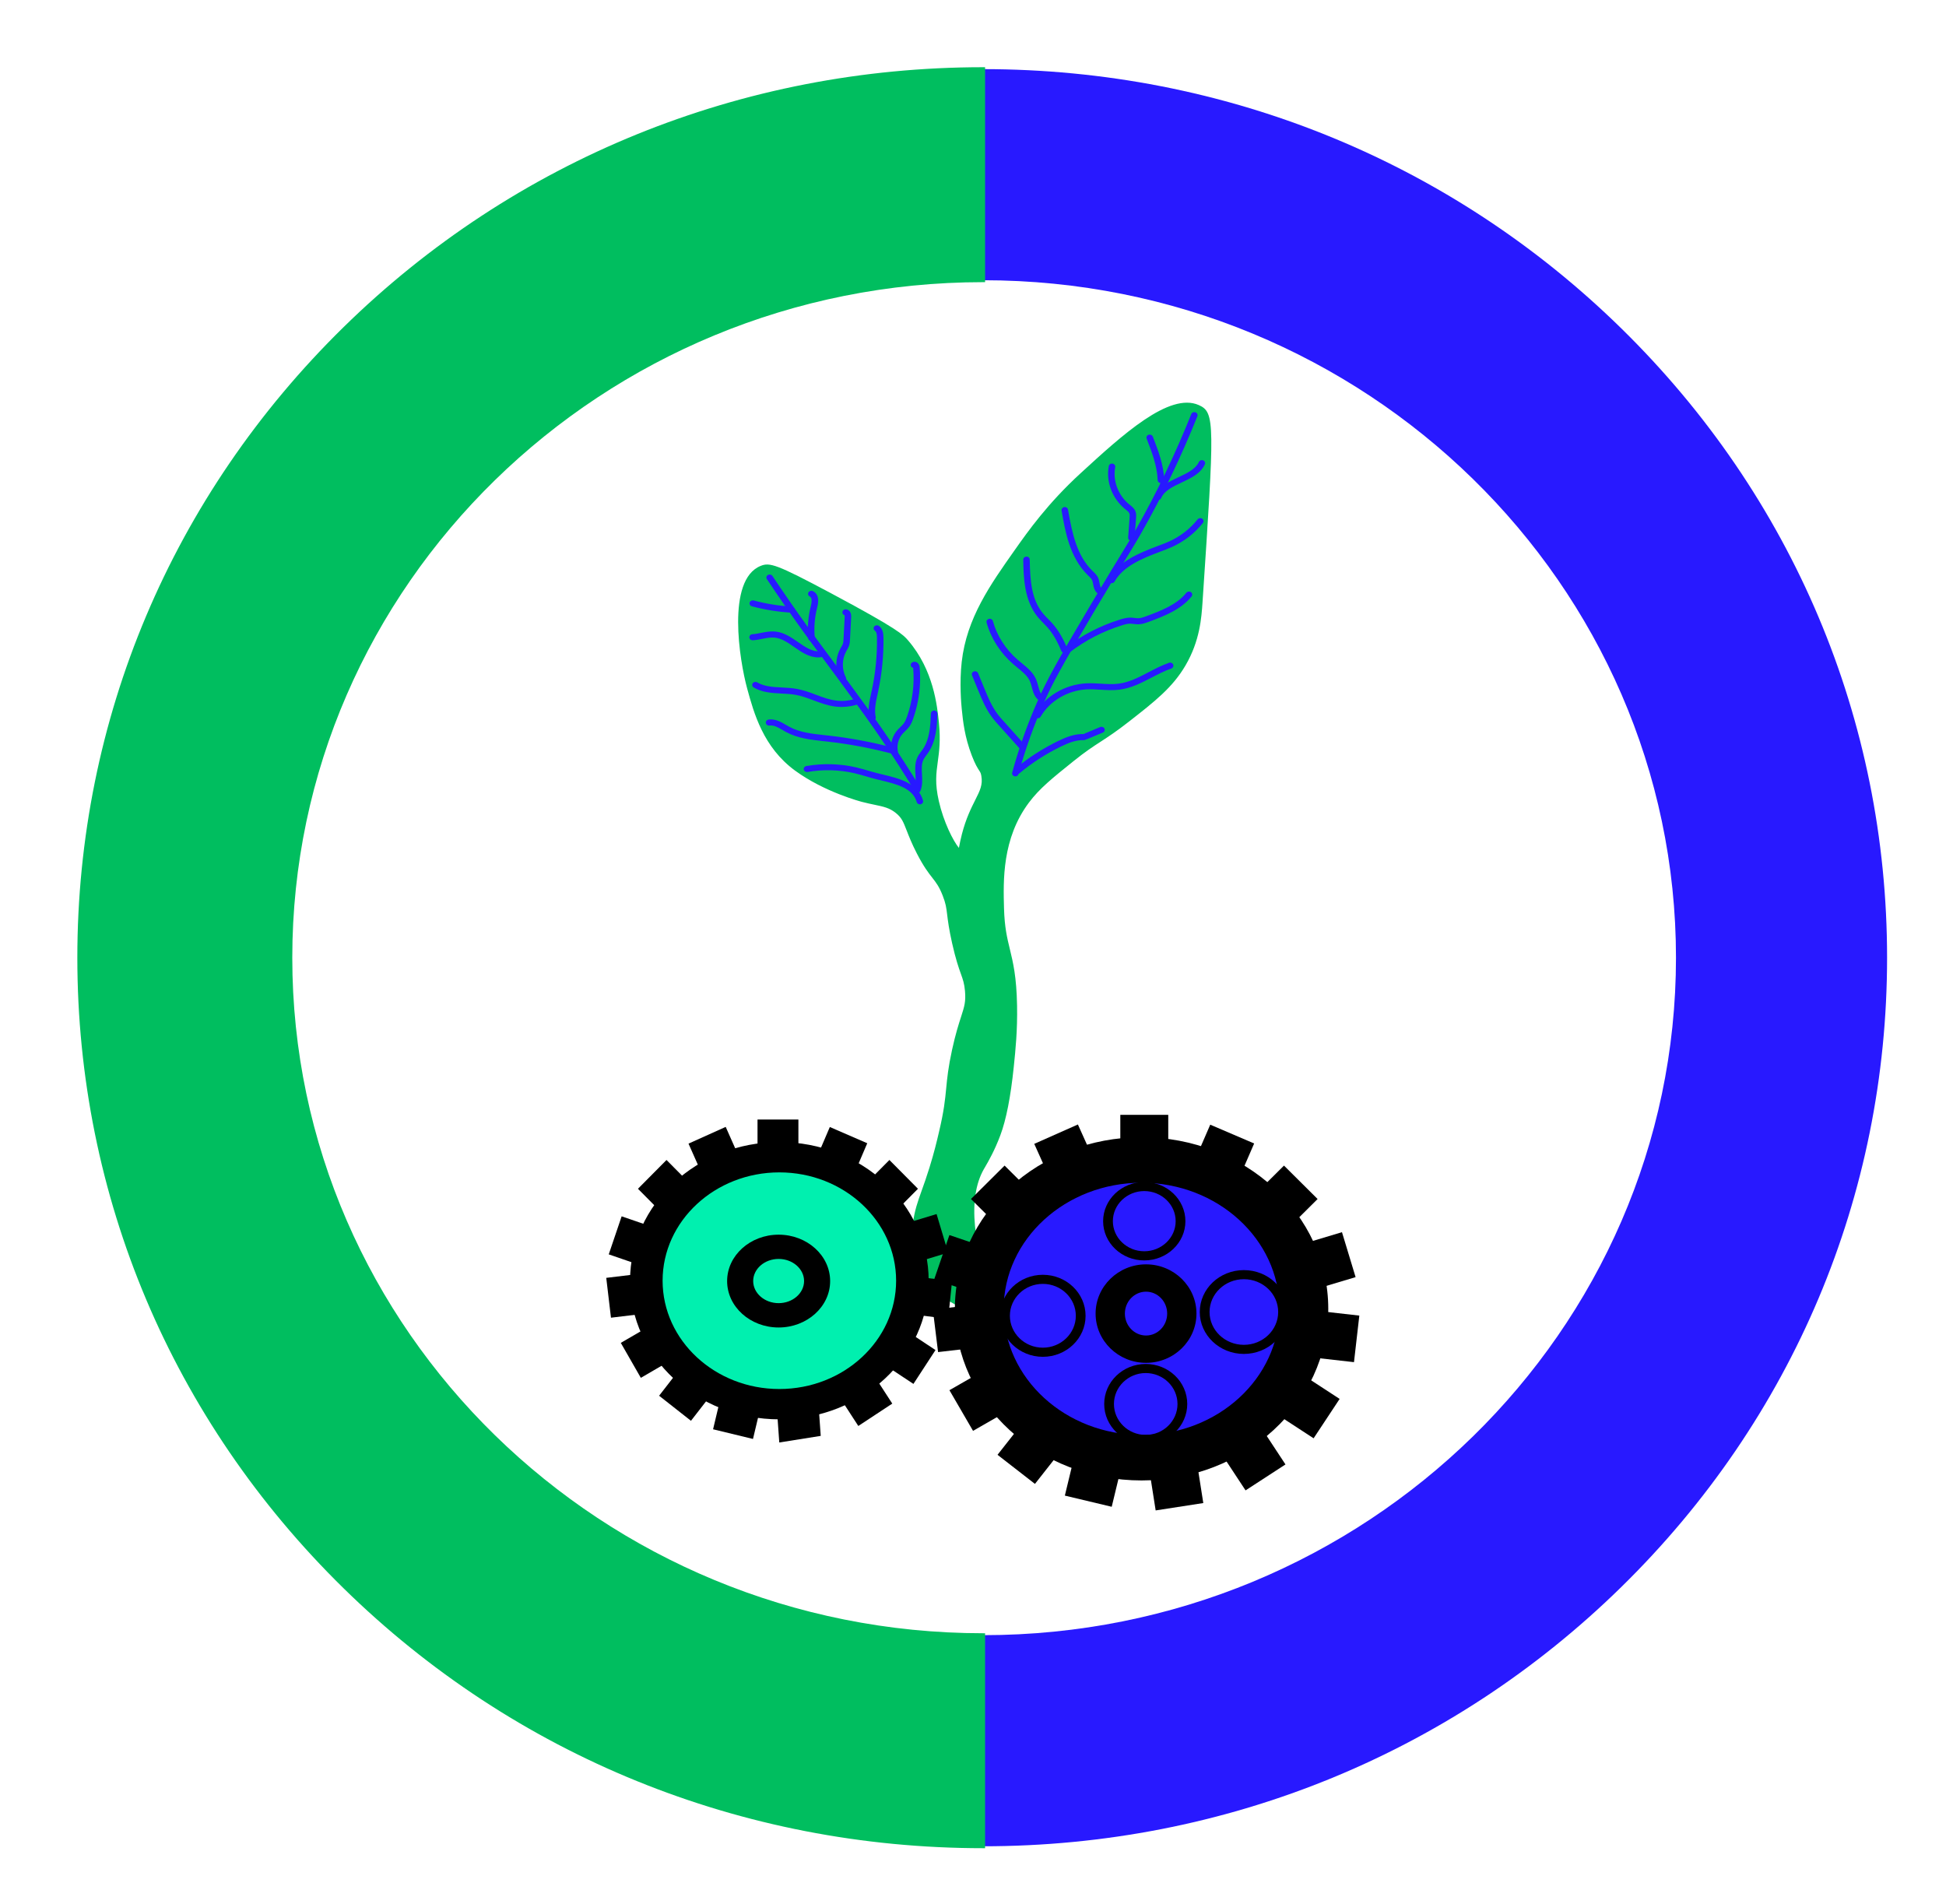 <?xml version="1.0" encoding="utf-8"?>
<!-- Generator: Adobe Illustrator 26.0.1, SVG Export Plug-In . SVG Version: 6.00 Build 0)  -->
<svg version="1.1" id="Lager_1" xmlns="http://www.w3.org/2000/svg" xmlns:xlink="http://www.w3.org/1999/xlink" x="0px" y="0px"
	 viewBox="0 0 507 496" style="enable-background:new 0 0 507 496;" xml:space="preserve">
<style type="text/css">
	.st0{fill:#00BE5F;}
	.st1{fill:#2819FF;}
	.st2{fill:#00F0AF;}
</style>
<g>
	<g>
		<g>
			<g>
				<g>
					<g>
						<path class="st0" d="M258.17,341.86c-8.22-21.33-6.7-32.07-3.39-37.96c0.7-1.25,2.55-4.17,4.24-8.7
							c0.55-1.48,2.24-6.2,3.39-17.4c0.45-4.33,0.97-9.38,0.85-15.82c-0.26-13.78-3.08-14.35-3.39-25.31
							c-0.21-7.32-0.53-18.69,6.78-28.47c2.88-3.85,6.31-6.61,11.87-11.07c6.41-5.15,7.72-5.05,14.41-10.28
							c6.8-5.31,11.19-8.75,14.41-14.24c3.52-6,3.96-11.61,4.24-15.82c2.99-44.78,3.11-48.44,0-49.83
							c-6.62-2.96-19.01,8.4-28.83,17.4c-8.34,7.65-13.24,14.5-16.96,19.77c-6.63,9.39-12.34,17.67-13.57,28.47
							c-0.62,5.43-0.07,11.2,0,11.86c0.33,3.34,0.74,7.18,2.54,11.86c1.6,4.17,2.17,3.44,2.54,5.54c0.9,5.04-2.78,6.91-5.09,15.82
							c-0.98,3.76-0.82,5.37-1.7,5.54c-1.94,0.38-5.96-6.89-7.63-14.24c-2.03-8.9,0.99-10.9,0-20.56
							c-0.46-4.52-1.35-13.26-7.63-20.56c-1.19-1.39-2.75-2.92-19.5-11.86c-13.92-7.43-15.42-7.74-16.96-7.12
							c-6.78,2.76-5.3,19.99-2.54,30.05c1.74,6.38,4.05,14.83,11.87,20.56c7.47,5.48,16.96,7.91,16.96,7.91
							c4.4,1.13,6.67,1.05,9.33,3.16c3.06,2.44,2.58,4.54,5.94,11.07c3.48,6.76,4.79,6.05,6.78,11.07
							c1.66,4.19,0.77,4.74,2.54,12.65c1.87,8.33,3.01,8.41,3.39,12.65c0.48,5.26-1.22,5.86-3.39,15.82
							c-2.09,9.61-0.89,10.74-3.39,21.35c-0.57,2.43-1.29,5.46-2.54,9.49c-2.2,7.08-3.6,9.29-4.24,14.24c-0.36,2.77-0.76,5.8,0,8.7
							C242,337.15,255.78,341.19,258.17,341.86z"/>
					</g>
				</g>
				<g>
					<g>
						<path class="st0" d="M260.91,344.28l-3.22-0.9c-4-1.12-17.25-5.53-19.81-15.38c-0.83-3.18-0.41-6.41-0.04-9.26
							c0.44-3.37,1.22-5.56,2.3-8.58c0.58-1.62,1.24-3.46,2-5.91c1.24-3.98,1.95-6.97,2.51-9.38c1.31-5.53,1.58-8.36,1.87-11.36
							c0.25-2.64,0.52-5.37,1.52-9.98c0.9-4.14,1.74-6.73,2.35-8.62c0.87-2.7,1.27-3.94,1.02-6.75c-0.18-1.94-0.51-2.89-1.07-4.45
							c-0.57-1.59-1.34-3.78-2.29-8.01c-0.82-3.67-1.09-5.83-1.28-7.41c-0.23-1.88-0.36-2.91-1.19-5.02
							c-0.93-2.34-1.66-3.27-2.66-4.56c-1.02-1.3-2.28-2.92-4.06-6.38c-1.32-2.57-2.05-4.45-2.64-5.96
							c-0.9-2.31-1.31-3.36-2.86-4.59c-1.64-1.31-3.1-1.61-5.52-2.12c-0.92-0.19-1.96-0.41-3.16-0.72c-0.4-0.1-9.9-2.58-17.56-8.19
							c-8.27-6.07-10.7-14.94-12.47-21.42c-1.94-7.11-5.47-28.24,3.51-31.89c2.37-0.97,4.09-0.49,18.48,7.19
							c17.48,9.33,18.69,10.75,19.98,12.25c6.6,7.68,7.54,16.95,8,21.4c0.47,4.6,0.06,7.57-0.3,10.2
							c-0.41,3.02-0.77,5.62,0.27,10.19c1.25,5.5,3.71,10.35,5.24,12.24c0.02-0.09,0.04-0.18,0.05-0.28
							c0.16-0.82,0.37-1.93,0.73-3.31c1.06-4.1,2.4-6.75,3.47-8.89c1.25-2.48,2-3.98,1.59-6.3c-0.13-0.72-0.23-0.88-0.56-1.39
							c-0.41-0.63-1.03-1.59-1.91-3.87c-1.91-4.97-2.31-9.01-2.64-12.25c-0.11-1.08-0.62-6.74,0-12.18
							c1.29-11.4,7.39-20.03,13.84-29.17c3.4-4.82,8.54-12.11,17.19-20.03c10.81-9.91,23.05-21.13,30.75-17.7
							c4.26,1.9,4.07,4.69,0.96,51.35c-0.27,4-0.67,10.04-4.44,16.48c-3.37,5.75-7.92,9.31-14.81,14.69
							c-3.31,2.59-5.33,3.89-7.28,5.16c-2,1.3-3.9,2.52-7.12,5.11c-5.5,4.42-8.83,7.09-11.59,10.78c-7,9.35-6.68,20.29-6.48,27.53
							c0.14,4.95,0.81,7.71,1.52,10.63c0.85,3.52,1.74,7.17,1.88,14.69c0.12,6.53-0.4,11.56-0.86,16
							c-0.8,7.76-1.97,13.74-3.48,17.77c-1.51,4.04-3.13,6.83-4,8.33c-0.13,0.22-0.24,0.42-0.34,0.58
							c-4.2,7.46-3.03,19.81,3.49,36.69L260.91,344.28z M199.84,150.28c-0.14,0-0.25,0.02-0.34,0.06c-4.93,2-4.79,16.48-1.58,28.21
							c1.74,6.37,3.91,14.3,11.28,19.71c7.1,5.21,16.27,7.6,16.36,7.63c1.12,0.29,2.12,0.5,3,0.68c2.62,0.55,4.69,0.99,6.97,2.8
							c2.23,1.77,2.87,3.42,3.85,5.92c0.56,1.45,1.27,3.25,2.52,5.67c1.64,3.2,2.76,4.62,3.74,5.88c1.08,1.38,2.01,2.57,3.1,5.33
							c0.98,2.46,1.15,3.84,1.38,5.76c0.2,1.6,0.44,3.59,1.23,7.12c0.91,4.05,1.62,6.05,2.19,7.66c0.59,1.66,1.02,2.87,1.23,5.18
							c0.31,3.41-0.24,5.11-1.15,7.93c-0.62,1.93-1.4,4.34-2.27,8.34c-0.97,4.43-1.21,6.96-1.47,9.63
							c-0.29,2.97-0.58,6.03-1.93,11.75c-0.58,2.46-1.3,5.51-2.57,9.59c-0.78,2.5-1.45,4.37-2.04,6.02
							c-1.05,2.95-1.75,4.91-2.15,7.96c-0.35,2.71-0.72,5.51-0.04,8.14c1.68,6.45,9.33,10.24,14.25,12.04
							c-5.89-16.39-6.59-28.23-2.14-36.13c0.1-0.17,0.22-0.38,0.36-0.62c0.83-1.42,2.36-4.07,3.78-7.86
							c1.77-4.73,2.77-11.87,3.3-17.03c0.45-4.35,0.96-9.29,0.84-15.64c-0.13-7.2-0.98-10.68-1.79-14.05
							c-0.75-3.08-1.45-5.98-1.6-11.24c-0.22-7.65-0.55-19.21,7.09-29.42c3-4.02,6.45-6.78,12.16-11.37c3.36-2.7,5.32-3.97,7.4-5.31
							c1.89-1.22,3.84-2.48,7.03-4.98c6.83-5.33,10.95-8.56,14.02-13.78c3.41-5.82,3.77-11.22,4.03-15.16
							c2.55-38.28,3.08-47.36,0.96-48.3c-5.55-2.47-18.4,9.3-26.91,17.1c-8.39,7.69-13.21,14.52-16.73,19.51
							c-6.22,8.81-12.09,17.13-13.3,27.77c-0.6,5.25-0.06,10.92,0,11.55c0.3,3.07,0.68,6.88,2.45,11.48
							c0.77,1.99,1.26,2.75,1.62,3.31c0.48,0.74,0.78,1.27,1,2.5c0.59,3.29-0.5,5.44-1.87,8.16c-1.01,2-2.26,4.49-3.24,8.28
							c-0.33,1.29-0.53,2.31-0.69,3.13c-0.35,1.82-0.63,3.26-2.31,3.59c-4.46,0.86-8.63-11.02-9.64-15.46
							c-1.16-5.09-0.75-8.08-0.32-11.25c0.35-2.58,0.72-5.25,0.29-9.49c-0.46-4.47-1.3-12.78-7.27-19.72
							c-0.94-1.09-2.1-2.45-19.02-11.48C205.09,152.12,201.21,150.28,199.84,150.28z"/>
					</g>
				</g>
			</g>
			<g>
				<g>
					<g>
						<path class="st1" d="M264.53,202.27c-0.07,0-0.14-0.01-0.21-0.02c-0.45-0.11-0.73-0.54-0.61-0.96
							c1.76-6.47,4.06-12.89,6.82-19.09c2.23-5,4.62-9.46,13.61-24.6c4.6-7.74,6.85-11.41,8.34-13.83c1.37-2.24,2.13-3.47,3.52-5.93
							c5.36-9.43,10.19-19.51,14.37-29.96c0.16-0.41,0.65-0.62,1.09-0.46c0.44,0.15,0.66,0.61,0.5,1.02
							c-4.2,10.51-9.07,20.65-14.46,30.15c-1.41,2.48-2.17,3.72-3.55,5.97c-1.49,2.42-3.74,6.08-8.33,13.81
							c-9.5,16-11.5,19.89-13.53,24.44c-2.73,6.13-5,12.48-6.74,18.87C265.26,202.03,264.91,202.27,264.53,202.27z"/>
					</g>
				</g>
			</g>
			<g>
				<g>
					<g>
						<path class="st1" d="M238.67,205.83c-0.29,0-0.58-0.14-0.74-0.4c-2.42-3.95-4.98-7.94-7.61-11.83
							c-3.42-5.07-6.11-8.75-11.85-16.58c-2.4-3.27-3.84-5.21-5.03-6.8c-1.43-1.92-2.46-3.3-4.3-5.86
							c-3.21-4.46-6.35-8.99-9.34-13.47c-0.25-0.37-0.13-0.86,0.27-1.09c0.4-0.23,0.92-0.12,1.17,0.25
							c2.98,4.46,6.11,8.98,9.31,13.42c1.84,2.55,2.86,3.93,4.29,5.84c1.19,1.59,2.63,3.53,5.04,6.81
							c5.35,7.3,8.3,11.32,11.89,16.63c2.64,3.92,5.22,7.92,7.65,11.89c0.23,0.38,0.09,0.86-0.32,1.08
							C238.96,205.8,238.81,205.83,238.67,205.83z"/>
					</g>
				</g>
			</g>
			<g>
				<g>
					<g>
						<path class="st1" d="M265.01,201.69c-0.23,0-0.46-0.09-0.63-0.26c-0.31-0.33-0.28-0.83,0.06-1.12
							c3.4-2.84,7.18-5.28,11.23-7.25c2.06-1,4.31-1.92,6.76-1.81c0.47,0.02,0.83,0.39,0.81,0.82c-0.02,0.44-0.46,0.78-0.88,0.76
							c-2.06-0.08-4.04,0.74-5.9,1.64c-3.93,1.9-7.59,4.27-10.88,7.02C265.41,201.63,265.21,201.69,265.01,201.69z"/>
					</g>
				</g>
			</g>
			<g>
				<g>
					<g>
						<path class="st1" d="M270.38,187.13c-0.13,0-0.27-0.03-0.4-0.09c-0.41-0.21-0.57-0.69-0.35-1.07
							c2.61-4.55,7.87-7.67,13.4-7.94c1.28-0.06,2.56,0.02,3.8,0.09c1.6,0.1,3.11,0.19,4.6,0c2.77-0.35,5.22-1.63,7.82-2.99
							c1.7-0.89,3.46-1.8,5.32-2.45c0.44-0.15,0.93,0.06,1.09,0.47c0.16,0.41-0.06,0.87-0.5,1.02c-1.74,0.6-3.44,1.49-5.09,2.34
							c-2.62,1.37-5.33,2.78-8.42,3.17c-1.66,0.21-3.33,0.11-4.94,0.01c-1.24-0.08-2.42-0.15-3.59-0.09
							c-4.95,0.25-9.65,3.04-11.99,7.11C270.97,186.97,270.68,187.13,270.38,187.13z"/>
					</g>
				</g>
			</g>
			<g>
				<g>
					<g>
						<path class="st1" d="M278.22,170.1c-0.25,0-0.49-0.1-0.66-0.29c-0.3-0.34-0.25-0.84,0.12-1.11c4.21-3.22,8.96-5.68,14.12-7.29
							c0.84-0.26,1.75-0.5,2.73-0.51c0.37,0.01,0.72,0.05,1.06,0.09c0.34,0.04,0.66,0.09,0.98,0.08c0.68-0.02,1.39-0.28,2.07-0.53
							c3.54-1.31,7.94-2.94,10.44-6.1c0.28-0.35,0.81-0.43,1.19-0.17c0.38,0.26,0.46,0.76,0.18,1.11
							c-2.79,3.52-7.44,5.24-11.18,6.63c-0.78,0.29-1.68,0.62-2.66,0.64c-0.44,0.01-0.85-0.04-1.25-0.09
							c-0.3-0.04-0.59-0.07-0.86-0.08c-0.71,0-1.46,0.2-2.16,0.42c-4.97,1.55-9.54,3.91-13.58,7.01
							C278.6,170.04,278.41,170.1,278.22,170.1z"/>
					</g>
				</g>
			</g>
			<g>
				<g>
					<g>
						<path class="st1" d="M289.62,151.93c-0.13,0-0.27-0.03-0.39-0.09c-0.41-0.2-0.57-0.68-0.35-1.07
							c2.5-4.42,7.72-6.65,12.85-8.56c0.99-0.37,1.99-0.74,2.92-1.16c2.9-1.33,5.45-3.31,7.37-5.74c0.28-0.35,0.81-0.43,1.19-0.17
							c0.38,0.26,0.46,0.75,0.18,1.11c-2.08,2.64-4.84,4.79-7.99,6.23c-0.99,0.45-2.01,0.83-3,1.2c-5.07,1.89-9.78,3.9-12.02,7.84
							C290.22,151.78,289.93,151.93,289.62,151.93z"/>
					</g>
				</g>
			</g>
			<g>
				<g>
					<g>
						<path class="st1" d="M301.76,130.25c-0.11,0-0.21-0.02-0.32-0.06c-0.43-0.16-0.65-0.62-0.47-1.03
							c1.06-2.48,3.63-3.68,6.1-4.85c2.27-1.07,4.41-2.08,5.29-3.96c0.19-0.4,0.69-0.59,1.11-0.41c0.43,0.17,0.63,0.64,0.44,1.04
							c-1.11,2.41-3.64,3.59-6.08,4.74c-2.3,1.08-4.47,2.11-5.3,4.03C302.42,130.06,302.1,130.25,301.76,130.25z"/>
					</g>
				</g>
			</g>
			<g>
				<g>
					<g>
						<path class="st1" d="M302.46,125.87c-0.46,0-0.83-0.34-0.85-0.77c-0.13-3.73-1.52-7.33-2.87-10.82
							c-0.16-0.41,0.07-0.86,0.51-1.01c0.44-0.15,0.93,0.06,1.09,0.47c1.4,3.61,2.84,7.34,2.97,11.31c0.02,0.44-0.35,0.8-0.82,0.82
							C302.47,125.87,302.46,125.87,302.46,125.87z"/>
					</g>
				</g>
			</g>
			<g>
				<g>
					<g>
						<path class="st1" d="M294.77,140.91c-0.02,0-0.04,0-0.06,0c-0.47-0.03-0.82-0.41-0.79-0.84l0.38-5.21
							c0.03-0.4,0.06-0.82-0.07-1.12c-0.14-0.35-0.53-0.65-0.93-0.98l-0.2-0.16c-3.34-2.72-4.99-7.1-4.22-11.17
							c0.08-0.43,0.51-0.72,0.98-0.64c0.46,0.08,0.77,0.49,0.69,0.92c-0.67,3.53,0.77,7.34,3.66,9.71l0.19,0.15
							c0.52,0.42,1.11,0.89,1.41,1.61c0.26,0.63,0.21,1.28,0.17,1.79l-0.38,5.21C295.58,140.59,295.21,140.91,294.77,140.91z"/>
					</g>
				</g>
			</g>
			<g>
				<g>
					<g>
						<path class="st1" d="M287.07,155.08c-0.07,0-0.14-0.01-0.22-0.03c-0.93-0.23-1.63-1.01-1.91-2.15
							c-0.06-0.24-0.11-0.48-0.15-0.73c-0.07-0.42-0.14-0.81-0.31-1.12c-0.18-0.34-0.5-0.65-0.84-0.98l-0.18-0.17
							c-4.77-4.63-5.94-11.42-6.88-16.88c-0.07-0.43,0.24-0.84,0.7-0.91c0.46-0.07,0.9,0.22,0.97,0.65
							c1.11,6.43,2.36,12.08,6.43,16.03l0.17,0.16c0.4,0.38,0.85,0.82,1.15,1.38c0.28,0.52,0.37,1.08,0.46,1.56
							c0.04,0.21,0.07,0.42,0.13,0.62c0.13,0.53,0.41,0.91,0.7,0.98c0.45,0.11,0.72,0.54,0.6,0.97
							C287.79,154.85,287.44,155.08,287.07,155.08z"/>
					</g>
				</g>
			</g>
			<g>
				<g>
					<g>
						<path class="st1" d="M277.29,170.09c-0.34,0-0.66-0.19-0.79-0.51c-1.08-2.63-2.23-4.57-3.6-6.12
							c-0.34-0.38-0.7-0.74-1.05-1.11c-0.47-0.48-0.95-0.97-1.4-1.5c-3.66-4.38-3.78-10.53-3.86-15.03c-0.01-0.44,0.37-0.8,0.83-0.8
							c0.48-0.04,0.85,0.34,0.86,0.78c0.1,5.54,0.44,10.42,3.5,14.08c0.4,0.48,0.84,0.93,1.31,1.4c0.38,0.38,0.76,0.77,1.11,1.17
							c1.49,1.68,2.73,3.76,3.88,6.56c0.17,0.41-0.05,0.87-0.49,1.02C277.49,170.07,277.39,170.09,277.29,170.09z"/>
					</g>
				</g>
			</g>
			<g>
				<g>
					<g>
						<path class="st1" d="M271.32,182.72c-0.17,0-0.34-0.05-0.49-0.14c-1.3-0.85-1.67-2.27-2-3.52c-0.14-0.53-0.27-1.03-0.46-1.48
							c-0.61-1.45-1.93-2.53-3.34-3.67c-0.36-0.29-0.71-0.58-1.05-0.88c-3.34-2.88-5.81-6.73-6.94-10.84
							c-0.12-0.42,0.16-0.85,0.61-0.96c0.45-0.11,0.92,0.15,1.03,0.57c1.05,3.82,3.34,7.4,6.45,10.08c0.33,0.28,0.67,0.56,1.02,0.85
							c1.49,1.22,3.04,2.48,3.8,4.29c0.23,0.55,0.38,1.13,0.53,1.68c0.29,1.12,0.55,2.09,1.33,2.6c0.38,0.25,0.48,0.74,0.21,1.1
							C271.85,182.61,271.58,182.72,271.32,182.72z"/>
					</g>
				</g>
			</g>
			<g>
				<g>
					<g>
						<path class="st1" d="M266.37,195.37c-0.24,0-0.48-0.1-0.65-0.28l-5.28-5.89c-0.69-0.77-1.41-1.56-2.05-2.43
							c-1.58-2.14-2.57-4.56-3.53-6.89l-1.61-3.93c-0.17-0.41,0.05-0.87,0.49-1.02c0.43-0.16,0.93,0.05,1.09,0.46l1.61,3.92
							c0.92,2.25,1.88,4.57,3.34,6.56c0.59,0.81,1.28,1.57,1.95,2.31l5.28,5.89c0.3,0.34,0.25,0.83-0.11,1.11
							C266.76,195.31,266.57,195.37,266.37,195.37z"/>
					</g>
				</g>
			</g>
			<g>
				<g>
					<g>
						<path class="st1" d="M282.96,192.61c-0.32,0-0.63-0.17-0.77-0.47c-0.19-0.4,0-0.87,0.43-1.04l4.01-1.68
							c0.43-0.18,0.93,0,1.12,0.4c0.19,0.4,0,0.87-0.43,1.04l-4.01,1.68C283.2,192.59,283.08,192.61,282.96,192.61z"/>
					</g>
				</g>
			</g>
			<g>
				<g>
					<g>
						<path class="st1" d="M239,206.58c-0.1,0-0.2-0.02-0.31-0.05c-0.44-0.16-0.65-0.61-0.49-1.02c0.46-1.1,0.38-2.36,0.31-3.69
							c-0.09-1.56-0.18-3.16,0.58-4.66c0.25-0.5,0.58-0.93,0.89-1.35c0.13-0.18,0.26-0.35,0.39-0.53c1.9-2.74,2.04-6.28,2.16-9.4
							c0.02-0.44,0.44-0.8,0.88-0.76c0.47,0.02,0.83,0.38,0.82,0.82c-0.12,3.16-0.28,7.09-2.43,10.2c-0.14,0.2-0.28,0.39-0.42,0.58
							c-0.29,0.38-0.55,0.74-0.75,1.12c-0.58,1.13-0.5,2.48-0.42,3.9c0.08,1.44,0.16,2.93-0.42,4.34
							C239.66,206.39,239.34,206.58,239,206.58z"/>
					</g>
				</g>
			</g>
			<g>
				<g>
					<g>
						<path class="st1" d="M233.09,196.63c-0.4,0-0.75-0.26-0.83-0.64c-0.43-2.1,0.2-4.33,1.69-5.95c0.21-0.23,0.44-0.45,0.66-0.66
							c0.31-0.3,0.61-0.58,0.84-0.89c0.39-0.52,0.64-1.17,0.85-1.75c1.44-4.07,1.99-8.47,1.61-12.74c-0.19-0.05-0.36-0.15-0.48-0.31
							c-0.27-0.36-0.17-0.85,0.21-1.1c0.33-0.21,0.74-0.25,1.1-0.09c0.53,0.23,0.81,0.81,0.86,1.28c0.41,4.51-0.17,9.16-1.69,13.46
							c-0.24,0.68-0.54,1.47-1.07,2.16c-0.31,0.41-0.67,0.75-1.01,1.08c-0.2,0.19-0.4,0.38-0.59,0.59
							c-1.14,1.25-1.65,3.02-1.32,4.63c0.09,0.43-0.21,0.84-0.67,0.93C233.19,196.62,233.14,196.63,233.09,196.63z"/>
					</g>
				</g>
			</g>
			<g>
				<g>
					<g>
						<path class="st1" d="M227.32,187.74c-0.4,0-0.75-0.26-0.83-0.64c-0.46-2.21,0.02-4.41,0.49-6.54l0.15-0.67
							c0.97-4.52,1.42-9.16,1.35-13.77c-0.01-0.71-0.08-1.48-0.53-1.79c-0.37-0.26-0.45-0.76-0.17-1.11
							c0.28-0.35,0.81-0.42,1.19-0.16c1.03,0.73,1.19,1.94,1.2,3.04c0.07,4.72-0.4,9.47-1.39,14.1l-0.15,0.68
							c-0.43,1.97-0.88,4.02-0.48,5.92c0.09,0.43-0.21,0.84-0.67,0.93C227.42,187.74,227.37,187.74,227.32,187.74z"/>
					</g>
				</g>
			</g>
			<g>
				<g>
					<g>
						<path class="st1" d="M219.6,177.56c-0.32,0-0.62-0.17-0.77-0.45c-1.3-2.55-1.24-5.69,0.15-8.19c0.06-0.11,0.13-0.22,0.19-0.34
							c0.17-0.29,0.32-0.56,0.42-0.82c0.13-0.39,0.16-0.85,0.18-1.3l0.3-5.76c0.01-0.2-0.01-0.34-0.04-0.42
							c-0.37-0.12-0.61-0.48-0.55-0.86c0.07-0.43,0.49-0.74,0.96-0.67c0.69,0.09,1.4,0.67,1.32,2.03l-0.3,5.76
							c-0.03,0.52-0.06,1.12-0.26,1.71c-0.14,0.4-0.34,0.75-0.54,1.09l-0.17,0.31c-1.15,2.08-1.2,4.68-0.13,6.79
							c0.2,0.39,0.02,0.87-0.4,1.05C219.85,177.54,219.72,177.56,219.6,177.56z"/>
					</g>
				</g>
			</g>
			<g>
				<g>
					<g>
						<path class="st1" d="M211.42,167.02c-0.44,0-0.81-0.31-0.84-0.72c-0.26-2.79-0.04-5.59,0.65-8.32c0.26-1,0.42-2.26-0.23-2.56
							c-0.42-0.19-0.59-0.67-0.38-1.06s0.72-0.55,1.14-0.36c2,0.93,1.34,3.5,1.13,4.35c-0.65,2.56-0.86,5.19-0.61,7.82
							c0.04,0.43-0.3,0.82-0.77,0.86C211.46,167.02,211.44,167.02,211.42,167.02z"/>
					</g>
				</g>
			</g>
			<g>
				<g>
					<g>
						<path class="st1" d="M206.17,159.61c-0.02,0-0.04,0-0.05,0c-3.46-0.2-6.9-0.76-10.23-1.65c-0.45-0.12-0.71-0.56-0.58-0.98
							c0.13-0.42,0.6-0.66,1.05-0.54c3.21,0.86,6.53,1.4,9.87,1.59c0.47,0.03,0.82,0.4,0.79,0.84
							C206.99,159.29,206.62,159.61,206.17,159.61z"/>
					</g>
				</g>
			</g>
			<g>
				<g>
					<g>
						<path class="st1" d="M213.24,171.28c-2.43,0-4.4-1.37-6.31-2.7c-1.68-1.17-3.26-2.27-5.08-2.46c-1.04-0.11-2.11,0.1-3.24,0.32
							c-0.8,0.16-1.63,0.32-2.48,0.37c-0.48,0.02-0.87-0.3-0.9-0.74c-0.03-0.44,0.32-0.81,0.79-0.84c0.73-0.04,1.47-0.19,2.24-0.34
							c1.21-0.24,2.46-0.48,3.77-0.35c2.27,0.23,4.12,1.52,5.91,2.76c1.87,1.3,3.63,2.53,5.66,2.37c0.45-0.04,0.88,0.29,0.92,0.72
							c0.04,0.43-0.31,0.82-0.77,0.85C213.58,171.27,213.4,171.28,213.24,171.28z"/>
					</g>
				</g>
			</g>
			<g>
				<g>
					<g>
						<path class="st1" d="M219.28,184.18c-0.56,0-1.11-0.03-1.67-0.1c-2-0.25-3.86-0.95-5.66-1.62c-1.56-0.58-3.04-1.14-4.6-1.42
							c-1.18-0.22-2.47-0.29-3.71-0.35c-2.49-0.13-5.06-0.27-7.27-1.58c-0.39-0.23-0.51-0.72-0.26-1.09
							c0.25-0.37,0.78-0.48,1.17-0.24c1.83,1.09,4.08,1.21,6.46,1.33c1.3,0.07,2.64,0.14,3.94,0.38c1.71,0.32,3.34,0.92,4.9,1.51
							c1.78,0.67,3.47,1.3,5.26,1.52c1.81,0.23,3.67,0.02,5.37-0.6c0.43-0.16,0.93,0.04,1.1,0.45s-0.04,0.87-0.48,1.02
							C222.38,183.91,220.83,184.18,219.28,184.18z"/>
					</g>
				</g>
			</g>
			<g>
				<g>
					<g>
						<path class="st1" d="M232.18,196.27c-0.08,0-0.15-0.01-0.23-0.03c-5.34-1.39-10.84-2.41-16.34-3.03l-0.94-0.1
							c-3.36-0.37-6.83-0.75-9.83-2.37c-0.3-0.16-0.61-0.34-0.91-0.52c-1.19-0.69-2.3-1.35-3.44-1.19
							c-0.47,0.06-0.89-0.23-0.96-0.67c-0.07-0.43,0.25-0.83,0.71-0.9c1.74-0.24,3.25,0.64,4.58,1.42c0.29,0.17,0.58,0.34,0.86,0.49
							c2.7,1.46,5.99,1.82,9.18,2.16l0.95,0.1c5.59,0.63,11.17,1.67,16.59,3.08c0.45,0.12,0.71,0.55,0.59,0.97
							C232.89,196.05,232.55,196.27,232.18,196.27z"/>
					</g>
				</g>
			</g>
			<g>
				<g>
					<g>
						<path class="st1" d="M239.66,209.56c-0.38,0-0.72-0.23-0.82-0.59c-1.03-3.67-5.28-4.69-9.38-5.68
							c-1.04-0.25-2.02-0.49-2.94-0.76c-1.31-0.39-2.61-0.78-3.89-1.08c-3.97-0.92-8.2-1.03-12.23-0.33
							c-0.46,0.07-0.9-0.2-0.99-0.63c-0.09-0.43,0.22-0.84,0.68-0.92c4.26-0.74,8.74-0.62,12.95,0.35c1.34,0.31,2.67,0.71,3.95,1.09
							c0.93,0.28,1.88,0.51,2.9,0.75c4.36,1.05,9.31,2.24,10.59,6.81c0.12,0.42-0.15,0.85-0.6,0.97
							C239.81,209.56,239.73,209.56,239.66,209.56z"/>
					</g>
				</g>
			</g>
		</g>
		<g>
			<g>
				<g>
					<g>
						<ellipse class="st1" cx="297.42" cy="340.99" rx="42.28" ry="38.78"/>
					</g>
				</g>
				<g>
					<g>
						<path d="M297.42,385.7c-26.82,0-48.64-20.06-48.64-44.71c0-24.65,21.82-44.71,48.64-44.71s48.64,20.06,48.64,44.71
							C346.05,365.64,324.23,385.7,297.42,385.7z M297.42,308.14c-19.81,0-35.92,14.73-35.92,32.85c0,18.11,16.11,32.85,35.92,32.85
							c19.81,0,35.92-14.73,35.92-32.85C333.33,322.88,317.22,308.14,297.42,308.14z"/>
					</g>
				</g>
			</g>
			<g>
				<g>
					<g>
						<rect x="293.58" y="292.04" width="9.1" height="9.04"/>
					</g>
				</g>
				<g>
					<g>
						<path d="M304.37,302.66h-12.49v-12.21h12.49V302.66z M295.27,299.5h5.71v-5.88h-5.71V299.5z"/>
					</g>
				</g>
			</g>
			<g>
				<g>
					<g>
						<polygon points="320.97,307.02 312.62,303.44 316.22,295.14 324.57,298.72 						"/>
					</g>
				</g>
				<g>
					<g>
						<path d="M321.88,309.15l-11.44-4.9l4.87-11.24l11.44,4.9L321.88,309.15z M314.8,302.64l5.27,2.26l2.33-5.37l-5.27-2.26
							L314.8,302.64z"/>
					</g>
				</g>
			</g>
			<g>
				<g>
					<g>
						<polygon points="340.95,312.39 334.52,318.78 328.08,312.39 334.52,305.99 						"/>
					</g>
				</g>
				<g>
					<g>
						<path d="M334.52,321.09l-8.76-8.71l8.76-8.71l8.76,8.71L334.52,321.09z M330.41,312.39l4.11,4.08l4.11-4.08l-4.11-4.08
							L330.41,312.39z"/>
					</g>
				</g>
			</g>
			<g>
				<g>
					<g>
						<polygon points="351.1,331.69 342.39,334.3 339.77,325.64 348.48,323.03 						"/>
					</g>
				</g>
				<g>
					<g>
						<path d="M341.24,336.31l-3.55-11.71l11.94-3.58l3.55,11.71L341.24,336.31z M341.84,326.68l1.7,5.61l5.48-1.64l-1.7-5.61
							L341.84,326.68z"/>
					</g>
				</g>
			</g>
			<g>
				<g>
					<g>
						<polygon points="351.26,353.12 342.22,352.09 343.25,343.11 352.29,344.13 						"/>
					</g>
				</g>
				<g>
					<g>
						<path d="M352.76,354.88l-12.41-1.4l1.39-12.13l12.41,1.4L352.76,354.88z M344.08,350.71l5.67,0.64l0.67-5.84l-5.67-0.64
							L344.08,350.71z"/>
					</g>
				</g>
			</g>
			<g>
				<g>
					<g>
						<polygon points="341.74,372.46 334.13,367.5 339.13,359.94 346.73,364.91 						"/>
					</g>
				</g>
				<g>
					<g>
						<path d="M342.24,374.72l-10.39-6.78l6.78-10.26l10.39,6.78L342.24,374.72z M336.41,367.06l4.82,3.15l3.21-4.86l-4.82-3.15
							L336.41,367.06z"/>
					</g>
				</g>
			</g>
			<g>
				<g>
					<g>
						<polygon points="325.01,386.03 320.03,378.46 327.65,373.51 332.63,381.08 						"/>
					</g>
				</g>
				<g>
					<g>
						<path d="M324.51,388.29l-6.76-10.27l10.4-6.76l6.76,10.27L324.51,388.29z M322.31,378.9l3.2,4.87l4.83-3.14l-3.2-4.87
							L322.31,378.9z"/>
					</g>
				</g>
			</g>
			<g>
				<g>
					<g>
						<polygon points="311.58,390.28 302.52,391.69 301.12,382.78 310.19,381.38 						"/>
					</g>
				</g>
				<g>
					<g>
						<path d="M301.09,393.51l-1.89-12.04l12.41-1.92l1.89,12.04L301.09,393.51z M303.04,384.09l0.91,5.77l5.72-0.89l-0.9-5.77
							L303.04,384.09z"/>
					</g>
				</g>
			</g>
			<g>
				<g>
					<g>
						<polygon points="288.37,390.62 279.45,388.49 281.57,379.73 290.49,381.86 						"/>
					</g>
				</g>
				<g>
					<g>
						<path d="M289.64,392.56l-12.21-2.91l2.86-11.85l12.21,2.91L289.64,392.56z M281.47,387.34l5.63,1.34l1.37-5.68l-5.64-1.34
							L281.47,387.34z"/>
					</g>
				</g>
			</g>
			<g>
				<g>
					<g>
						<polygon points="274.99,377.12 269.34,384.31 262.2,378.76 267.85,371.57 						"/>
					</g>
				</g>
				<g>
					<g>
						<path d="M269.64,386.6l-9.75-7.58l7.66-9.74l9.75,7.58L269.64,386.6z M264.51,378.5l4.53,3.52l3.64-4.63l-4.53-3.52
							L264.51,378.5z"/>
					</g>
				</g>
			</g>
			<g>
				<g>
					<g>
						<polygon points="262.1,365.99 254.15,370.56 249.62,362.75 257.56,358.19 						"/>
					</g>
				</g>
				<g>
					<g>
						<path d="M253.51,372.78l-6.15-10.59l10.84-6.22l6.15,10.59L253.51,372.78z M251.87,363.31l2.91,5.02l5.05-2.9l-2.91-5.02
							L251.87,363.31z"/>
					</g>
				</g>
			</g>
			<g>
				<g>
					<g>
						<polygon points="254.12,349.54 245.89,350.49 244.92,342.57 253.14,341.61 						"/>
					</g>
				</g>
				<g>
					<g>
						<path d="M244.4,352.26l-1.36-11.07l11.59-1.35l1.36,11.07L244.4,352.26z M246.79,343.94l0.59,4.78l4.86-0.57l-0.59-4.78
							L246.79,343.94z"/>
					</g>
				</g>
			</g>
			<g>
				<g>
					<g>
						<polygon points="254.18,335.29 245.5,332.34 248.43,323.81 257.11,326.76 						"/>
					</g>
				</g>
				<g>
					<g>
						<path d="M255.26,337.34l-11.87-4.03l3.96-11.54l11.87,4.03L255.26,337.34z M247.61,331.38l5.49,1.87l1.89-5.51l-5.49-1.87
							L247.61,331.38z"/>
					</g>
				</g>
			</g>
			<g>
				<g>
					<g>
						<polygon points="283.66,303.37 275.36,307.05 271.65,298.79 279.95,295.11 						"/>
					</g>
				</g>
				<g>
					<g>
						<path d="M274.48,309.19l-5.02-11.18l11.37-5.05l5.02,11.18L274.48,309.19z M273.84,299.58l2.4,5.34l5.24-2.33l-2.4-5.34
							L273.84,299.58z"/>
					</g>
				</g>
			</g>
			<g>
				<g>
					<g>
						<polygon points="268.17,312.39 261.73,318.78 255.3,312.39 261.73,305.99 						"/>
					</g>
				</g>
				<g>
					<g>
						<path d="M261.73,321.09l-8.76-8.71l8.76-8.71l8.76,8.71L261.73,321.09z M257.63,312.39l4.11,4.08l4.11-4.08l-4.11-4.08
							L257.63,312.39z"/>
					</g>
				</g>
			</g>
			<g>
				<g>
					<g>
						<ellipse class="st2" cx="203.05" cy="333.65" rx="34.66" ry="32.17"/>
					</g>
				</g>
				<g>
					<g>
						<path d="M203.05,369.78c-21.45,0-38.9-16.21-38.9-36.12s17.45-36.12,38.9-36.12s38.9,16.21,38.9,36.12
							S224.49,369.78,203.05,369.78z M203.05,305.44c-16.77,0-30.42,12.66-30.42,28.22s13.65,28.22,30.42,28.22
							s30.42-12.66,30.42-28.22S219.82,305.44,203.05,305.44z"/>
					</g>
				</g>
			</g>
			<g>
				<g>
					<g>
						<rect x="199.05" y="293.26" width="7.26" height="7.31"/>
					</g>
				</g>
				<g>
					<g>
						<path d="M208.01,302.15h-10.65v-10.48h10.65V302.15z M200.75,298.99h3.87v-4.15h-3.87V298.99z"/>
					</g>
				</g>
			</g>
			<g>
				<g>
					<g>
						<polygon points="220.91,305.37 214.25,302.48 217.12,295.77 223.78,298.66 						"/>
					</g>
				</g>
				<g>
					<g>
						<path d="M221.82,307.51l-9.75-4.23l4.13-9.66l9.75,4.23L221.82,307.51z M216.41,301.68l3.59,1.56l1.61-3.77l-3.59-1.56
							L216.41,301.68z"/>
					</g>
				</g>
			</g>
			<g>
				<g>
					<g>
						<polygon points="236.85,309.71 231.72,314.88 226.58,309.71 231.72,304.54 						"/>
					</g>
				</g>
				<g>
					<g>
						<path d="M231.72,317.21l-7.44-7.5l7.44-7.5l7.44,7.5L231.72,317.21z M228.89,309.71l2.82,2.84l2.82-2.84l-2.82-2.84
							L228.89,309.71z"/>
					</g>
				</g>
			</g>
			<g>
				<g>
					<g>
						<polygon points="244.95,325.31 238,327.42 235.9,320.42 242.85,318.31 						"/>
					</g>
				</g>
				<g>
					<g>
						<path d="M236.84,329.44l-3.01-10.05l10.18-3.09l3.01,10.05L236.84,329.44z M237.97,321.46l1.18,3.95l3.72-1.13l-1.18-3.95
							L237.97,321.46z"/>
					</g>
				</g>
			</g>
			<g>
				<g>
					<g>
						<polygon points="245.51,341.81 239.45,341.05 240.14,334.37 246.2,335.13 						"/>
					</g>
				</g>
				<g>
					<g>
						<path d="M247.03,343.6l-9.42-1.18l1.01-9.83l9.42,1.18L247.03,343.6z M241.3,339.69l2.69,0.34l0.36-3.53l-2.69-0.34
							L241.3,339.69z"/>
					</g>
				</g>
			</g>
			<g>
				<g>
					<g>
						<polygon points="237.47,358.27 231.41,354.26 235.39,348.15 241.46,352.16 						"/>
					</g>
				</g>
				<g>
					<g>
						<path d="M237.98,360.55l-8.84-5.85l5.75-8.82l8.84,5.85L237.98,360.55z M233.68,353.82l3.29,2.18l2.22-3.4l-3.29-2.18
							L233.68,353.82z"/>
					</g>
				</g>
			</g>
			<g>
				<g>
					<g>
						<polygon points="224.13,369.24 220.16,363.12 226.24,359.12 230.21,365.24 						"/>
					</g>
				</g>
				<g>
					<g>
						<path d="M223.62,371.51l-5.73-8.83l8.85-5.83l5.73,8.83L223.62,371.51z M222.43,363.56l2.21,3.41l3.3-2.17l-2.21-3.41
							L222.43,363.56z"/>
					</g>
				</g>
			</g>
			<g>
				<g>
					<g>
						<polygon points="204.6,373.96 204.09,366.9 211.53,365.72 212.04,372.78 						"/>
					</g>
				</g>
				<g>
					<g>
						<path d="M203.03,375.81l-0.73-10.23l10.8-1.72l0.73,10.23L203.03,375.81z M205.89,368.22l0.28,3.88l4.08-0.65l-0.28-3.88
							L205.89,368.22z"/>
					</g>
				</g>
			</g>
			<g>
				<g>
					<g>
						<polygon points="194.9,372.95 187.78,371.23 189.47,364.15 196.59,365.87 						"/>
					</g>
				</g>
				<g>
					<g>
						<path d="M196.18,374.89l-10.4-2.52l2.42-10.17l10.4,2.51L196.18,374.89z M189.8,370.08l3.83,0.93l0.95-3.99l-3.83-0.93
							L189.8,370.08z"/>
					</g>
				</g>
			</g>
			<g>
				<g>
					<g>
						<polygon points="184.23,362.04 179.72,367.85 174.02,363.36 178.53,357.55 						"/>
					</g>
				</g>
				<g>
					<g>
						<path d="M180.02,370.16l-8.3-6.53l6.5-8.38l8.3,6.53L180.02,370.16z M176.32,363.1l3.1,2.44l2.51-3.24l-3.1-2.44L176.32,363.1
							z"/>
					</g>
				</g>
			</g>
			<g>
				<g>
					<g>
						<polygon points="173.94,353.04 167.6,356.73 163.98,350.42 170.32,346.74 						"/>
					</g>
				</g>
				<g>
					<g>
						<path d="M166.96,358.97l-5.22-9.11l9.22-5.36l5.22,9.1L166.96,358.97z M166.23,350.98l2.01,3.51l3.46-2.01l-2.01-3.51
							L166.23,350.98z"/>
					</g>
				</g>
			</g>
			<g>
				<g>
					<g>
						<polygon points="167.94,340.66 160.67,341.53 159.82,334.3 167.09,333.42 						"/>
					</g>
				</g>
				<g>
					<g>
						<path d="M159.18,343.3l-1.23-10.38l10.63-1.28l1.23,10.38L159.18,343.3z M161.69,335.67l0.48,4.09l3.9-0.47l-0.48-4.09
							L161.69,335.67z"/>
					</g>
				</g>
			</g>
			<g>
				<g>
					<g>
						<polygon points="167.63,328.22 160.7,325.84 163.04,318.95 169.96,321.33 						"/>
					</g>
				</g>
				<g>
					<g>
						<path d="M168.71,330.28l-10.11-3.48l3.36-9.91l10.11,3.48L168.71,330.28z M162.8,324.88l3.74,1.29l1.31-3.87l-3.74-1.29
							L162.8,324.88z"/>
					</g>
				</g>
			</g>
			<g>
				<g>
					<g>
						<polygon points="191.15,302.42 184.52,305.4 181.56,298.72 188.19,295.74 						"/>
					</g>
				</g>
				<g>
					<g>
						<path d="M183.64,307.55l-4.26-9.6l9.69-4.36l4.26,9.6L183.64,307.55z M183.74,299.5l1.66,3.75l3.57-1.6l-1.66-3.75
							L183.74,299.5z"/>
					</g>
				</g>
			</g>
			<g>
				<g>
					<g>
						<polygon points="178.78,309.71 173.65,314.88 168.52,309.71 173.65,304.54 						"/>
					</g>
				</g>
				<g>
					<g>
						<path d="M173.65,317.21l-7.44-7.5l7.44-7.5l7.44,7.5L173.65,317.21z M170.83,309.71l2.82,2.84l2.82-2.84l-2.82-2.84
							L170.83,309.71z"/>
					</g>
				</g>
			</g>
			<g>
				<g>
					<g>
						<path d="M202.86,345.85c-7.4,0-13.42-5.42-13.42-12.09s6.02-12.09,13.42-12.09c7.4,0,13.42,5.42,13.42,12.09
							S210.25,345.85,202.86,345.85z M202.86,327.99c-3.66,0-6.63,2.59-6.63,5.76s2.98,5.76,6.63,5.76s6.63-2.59,6.63-5.76
							S206.51,327.99,202.86,327.99z"/>
					</g>
				</g>
			</g>
			<g>
				<g>
					<g>
						<path d="M298.58,355.06c-7.25,0-13.14-5.76-13.14-12.83c0-7.07,5.9-12.83,13.14-12.83c7.25,0,13.14,5.76,13.14,12.83
							C311.72,349.31,305.83,355.06,298.58,355.06z M298.58,336.52c-3.04,0-5.51,2.56-5.51,5.71s2.47,5.71,5.51,5.71
							c3.04,0,5.51-2.56,5.51-5.71S301.62,336.52,298.58,336.52z"/>
					</g>
				</g>
			</g>
			<g>
				<g>
					<g>
						<path d="M298.12,328.38c-5.91,0-10.72-4.58-10.72-10.22c0-5.63,4.81-10.22,10.72-10.22c5.91,0,10.72,4.58,10.72,10.22
							C308.84,323.79,304.03,328.38,298.12,328.38z M298.12,310.31c-4.51,0-8.18,3.52-8.18,7.84s3.67,7.84,8.18,7.84
							c4.51,0,8.18-3.52,8.18-7.84S302.63,310.31,298.12,310.31z"/>
					</g>
				</g>
			</g>
			<g>
				<g>
					<g>
						<path d="M324.07,352.74c-6.33,0-11.49-4.9-11.49-10.92c0-6.02,5.15-10.92,11.49-10.92s11.49,4.9,11.49,10.92
							C335.56,347.84,330.41,352.74,324.07,352.74z M324.07,333.27c-4.93,0-8.94,3.84-8.94,8.55c0,4.72,4.01,8.55,8.94,8.55
							s8.94-3.84,8.94-8.55C333.02,337.1,329.01,333.27,324.07,333.27z"/>
					</g>
				</g>
			</g>
			<g>
				<g>
					<g>
						<path d="M298.5,376.21c-5.97,0-10.82-4.68-10.82-10.43c0-5.75,4.85-10.43,10.82-10.43c5.97,0,10.82,4.68,10.82,10.43
							C309.32,371.53,304.46,376.21,298.5,376.21z M298.5,357.72c-4.56,0-8.28,3.61-8.28,8.06c0,4.44,3.71,8.06,8.28,8.06
							c4.56,0,8.28-3.61,8.28-8.06C306.77,361.33,303.06,357.72,298.5,357.72z"/>
					</g>
				</g>
			</g>
			<g>
				<g>
					<g>
						<path d="M271.7,353.49c-6.14,0-11.13-4.79-11.13-10.68c0-5.89,4.99-10.69,11.13-10.69c6.14,0,11.13,4.79,11.13,10.69
							C282.84,348.69,277.84,353.49,271.7,353.49z M271.7,334.49c-4.74,0-8.59,3.73-8.59,8.31c0,4.58,3.85,8.31,8.59,8.31
							s8.59-3.73,8.59-8.31C280.29,338.22,276.44,334.49,271.7,334.49z"/>
					</g>
				</g>
			</g>
		</g>
	</g>
	<g>
		<g>
			<path class="st1" d="M256.15,481.01v-55c99.53,0,180.5-79.18,180.5-176.5s-80.97-176.5-180.5-176.5v-55
				c62.8,0,121.88,24.01,166.33,67.62c44.6,43.74,69.17,101.95,69.17,163.88s-24.56,120.14-69.17,163.88
				C378.03,457,318.96,481.01,256.15,481.01z"/>
		</g>
	</g>
	<g>
		<g>
			<path class="st0" d="M256.15,481.01c-62.8,0-121.88-24.01-166.33-67.62c-44.6-43.74-69.17-101.95-69.17-163.88
				S45.22,129.37,89.82,85.63c44.46-43.6,103.53-67.62,166.33-67.62v55c-99.53,0-180.5,79.18-180.5,176.5s80.97,176.5,180.5,176.5
				V481.01z"/>
			<path class="st0" d="M256.65,481.51h-0.5c-62.93,0-122.13-24.06-166.68-67.76c-44.7-43.84-69.32-102.17-69.32-164.24
				s24.62-120.4,69.32-164.24c44.55-43.7,103.75-67.76,166.68-67.76h0.5v56h-0.5c-99.25,0-180,78.95-180,176s80.75,176,180,176h0.5
				V481.51z M255.65,18.51c-62.48,0.13-121.24,24.08-165.48,67.47c-44.51,43.65-69.02,101.72-69.02,163.53
				s24.51,119.88,69.02,163.53c44.25,43.39,103,67.35,165.48,67.47v-54c-99.58-0.26-180.5-79.56-180.5-177s80.92-176.74,180.5-177
				V18.51z"/>
		</g>
	</g>
</g>
</svg>
